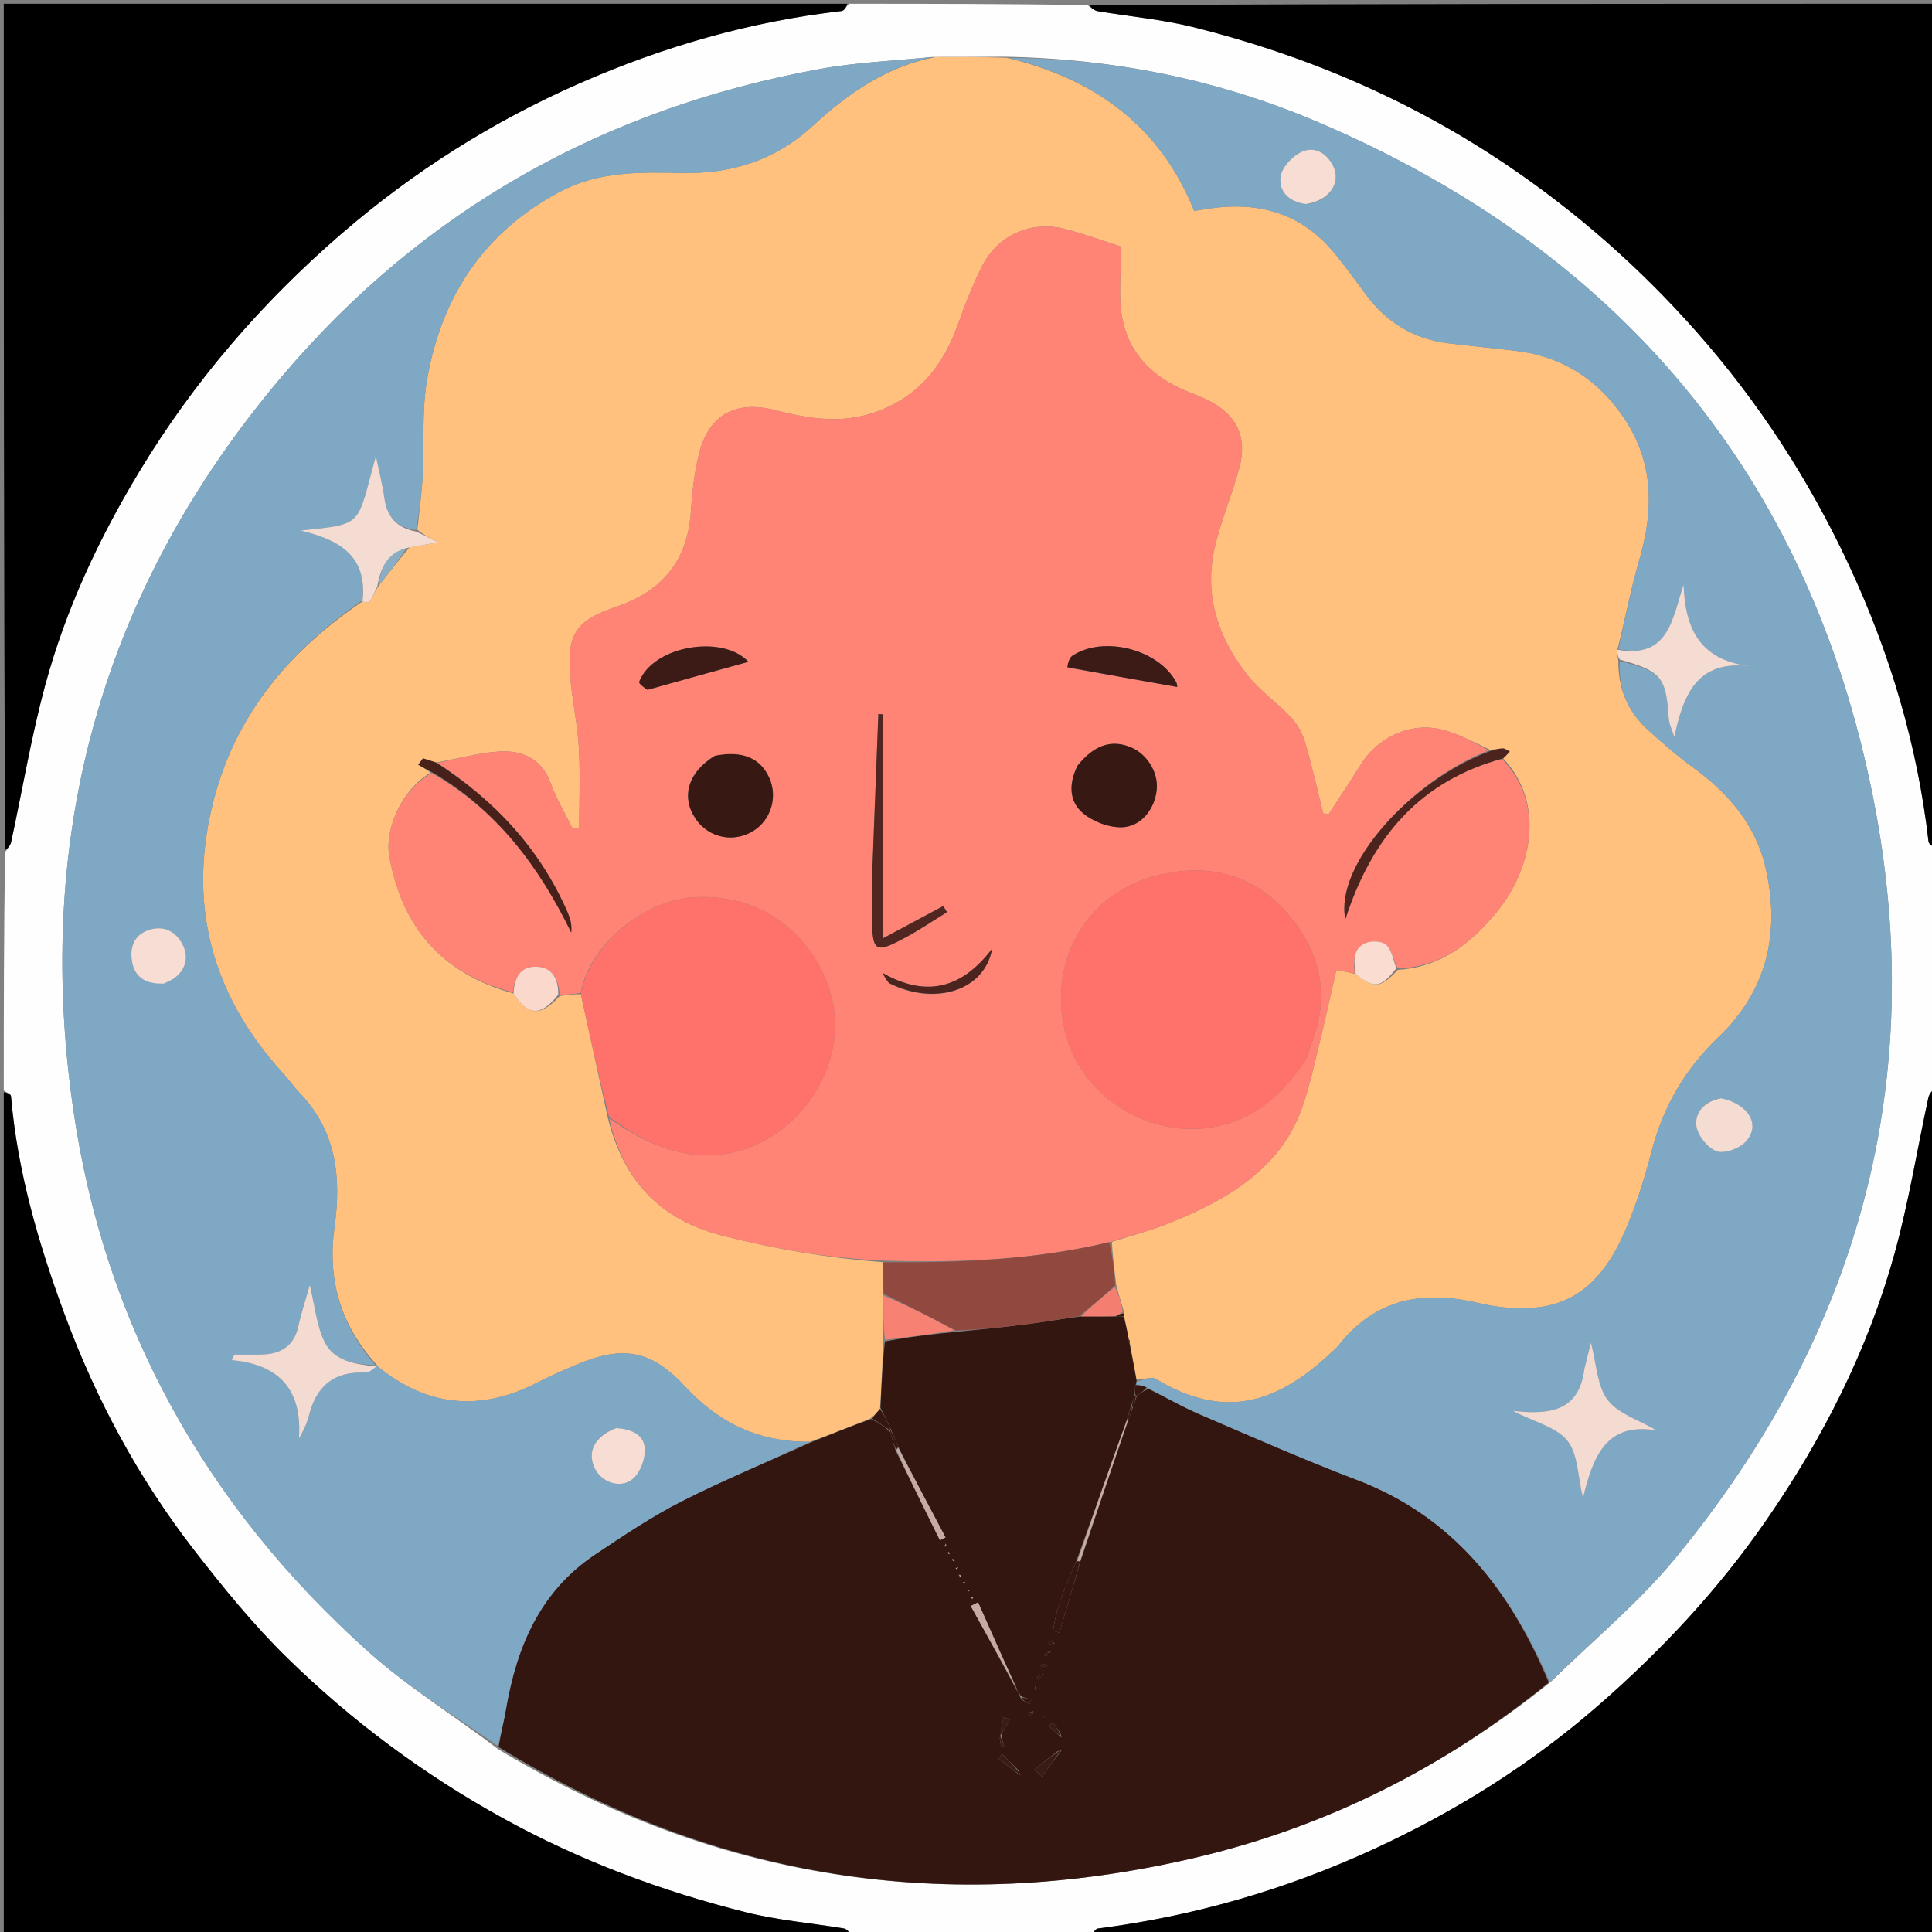 <svg version="1.1" id="Layer_1" xmlns="http://www.w3.org/2000/svg" xmlns:xlink="http://www.w3.org/1999/xlink" x="0px" y="0px"
	 width="100%" viewBox="0 0 512 512" enable-background="new 0 0 512 512" xml:space="preserve">
<rect x="0" y="0" width="512" height="512" fill="#808080" stroke="none"/>
<path fill="#FEFEFE" opacity="1" stroke="none" 
	d="
M1,289 
	C1,267.979 1,246.958 1.369,225.771 
	C2.157,224.765 2.774,223.968 2.966,223.079 
	C5.956,209.235 8.288,195.216 11.982,181.565 
	C17.412,161.495 26.176,142.773 36.948,124.943 
	C51.374,101.066 69.297,80.275 90.369,62.054 
	C109.444,45.56 130.476,32.23 153.532,22.103 
	C175.755,12.342 198.856,5.681 223.032,2.922 
	C223.752,2.84 224.347,1.665 225,1 
	C246.021,1 267.042,1 288.23,1.365 
	C289.234,2.151 290.031,2.81 290.914,2.959 
	C299.375,4.388 307.999,5.139 316.297,7.205 
	C345.956,14.589 373.717,26.465 399.136,43.595 
	C417.829,56.192 434.556,70.918 449.525,87.851 
	C466.045,106.539 479.419,127.144 489.935,149.65 
	C500.834,172.977 508.142,197.379 511.078,223.031 
	C511.16,223.751 512.335,224.347 513,225 
	C513,246.021 513,267.042 512.635,288.23 
	C511.849,289.233 511.226,290.027 511.034,290.914 
	C508.044,304.76 505.796,318.809 502.012,332.432 
	C494.951,357.86 483.13,381.103 468.106,402.846 
	C455.411,421.219 440.379,437.314 423.61,451.926 
	C405.598,467.622 385.626,480.124 363.906,490.104 
	C340.606,500.811 316.359,507.811 290.969,511.077 
	C290.243,511.17 289.653,512.335 289,513 
	C267.979,513 246.958,513 225.77,512.635 
	C224.933,511.853 224.306,511.178 223.587,511.058 
	C214.961,509.628 206.165,508.908 197.717,506.789 
	C175.264,501.159 153.712,493.115 133.345,481.879 
	C112.305,470.271 93.192,456.079 76.103,439.345 
	C67.135,430.564 59.127,420.701 51.416,410.759 
	C36.642,391.708 25.336,370.627 17.002,348.004 
	C10.137,329.371 4.622,310.382 2.905,290.466 
	C2.859,289.927 1.661,289.487 1,289 
M411.001,445.685 
	C422.032,434.845 434.13,424.885 443.915,413.017 
	C492.517,354.066 511.241,286.248 496.409,211.412 
	C479.546,126.324 429.332,66.568 349.454,32.431 
	C323.248,21.231 295.59,15.526 266.041,15.03 
	C259.97,15.067 253.898,15.104 246.958,15.098 
	C237.05,16.124 227.023,16.498 217.254,18.284 
	C160.195,28.713 112.185,55.496 74.651,99.834 
	C27.13,155.971 8.947,221.125 19.359,293.641 
	C27.611,351.112 54.572,399.269 97.841,437.923 
	C108.308,447.274 120.47,454.728 132.179,463.664 
	C189.621,498.253 251.119,507.571 316.229,492.439 
	C351.167,484.319 382.593,468.59 411.001,445.685 
z"/>
<path fill="#000000" opacity="1" stroke="none" 
	d="
M513,224.531 
	C512.335,224.347 511.16,223.751 511.078,223.031 
	C508.142,197.379 500.834,172.977 489.935,149.65 
	C479.419,127.144 466.045,106.539 449.525,87.851 
	C434.556,70.918 417.829,56.192 399.136,43.595 
	C373.717,26.465 345.956,14.589 316.297,7.205 
	C307.999,5.139 299.375,4.388 290.914,2.959 
	C290.031,2.81 289.234,2.151 288.698,1.365 
	C363.594,1 438.187,1 513,1 
	C513,75.354 513,149.708 513,224.531 
z"/>
<path fill="#000000" opacity="1" stroke="none" 
	d="
M289.469,513 
	C289.653,512.335 290.243,511.17 290.969,511.077 
	C316.359,507.811 340.606,500.811 363.906,490.104 
	C385.626,480.124 405.598,467.622 423.61,451.926 
	C440.379,437.314 455.411,421.219 468.106,402.846 
	C483.13,381.103 494.951,357.86 502.012,332.432 
	C505.796,318.809 508.044,304.76 511.034,290.914 
	C511.226,290.027 511.849,289.233 512.635,288.698 
	C513,363.594 513,438.187 513,513 
	C438.646,513 364.292,513 289.469,513 
z"/>
<path fill="#000000" opacity="1" stroke="none" 
	d="
M224.531,1 
	C224.347,1.665 223.752,2.84 223.032,2.922 
	C198.856,5.681 175.755,12.342 153.532,22.103 
	C130.476,32.23 109.444,45.56 90.369,62.054 
	C69.297,80.275 51.374,101.066 36.948,124.943 
	C26.176,142.773 17.412,161.495 11.982,181.565 
	C8.288,195.216 5.956,209.235 2.966,223.079 
	C2.774,223.968 2.157,224.765 1.369,225.302 
	C1,150.406 1,75.813 1,1 
	C75.354,1 149.708,1 224.531,1 
z"/>
<path fill="#000000" opacity="1" stroke="none" 
	d="
M1,289.469 
	C1.661,289.487 2.859,289.927 2.905,290.466 
	C4.622,310.382 10.137,329.371 17.002,348.004 
	C25.336,370.627 36.642,391.708 51.416,410.759 
	C59.127,420.701 67.135,430.564 76.103,439.345 
	C93.192,456.079 112.305,470.271 133.345,481.879 
	C153.712,493.115 175.264,501.159 197.717,506.789 
	C206.165,508.908 214.961,509.628 223.587,511.058 
	C224.306,511.178 224.933,511.853 225.302,512.635 
	C150.406,513 75.813,513 1,513 
	C1,438.646 1,364.292 1,289.469 
z"/>
<path fill="#FFC17D" opacity="1" stroke="none" 
	d="
M247.827,15.141 
	C253.898,15.104 259.97,15.067 266.788,15.304 
	C290.431,20.963 307.453,33.532 316.457,55.878 
	C317.275,55.762 317.923,55.692 318.563,55.577 
	C332.092,53.145 344.06,55.722 353.268,66.669 
	C356.366,70.353 359.181,74.279 362.049,78.152 
	C367.479,85.483 374.667,89.835 383.723,90.967 
	C389.813,91.729 395.932,92.258 402.022,93.021 
	C414.142,94.539 423.487,100.652 430.282,110.658 
	C438.302,122.467 438.307,135.135 434.422,148.388 
	C432.144,156.16 430.688,164.173 428.628,172.184 
	C428.553,173.11 428.713,173.93 428.871,175.192 
	C428.826,182.699 431.483,188.64 436.653,193.351 
	C440.455,196.816 444.339,200.241 448.498,203.253 
	C457.968,210.113 465.307,218.533 467.935,230.135 
	C471.812,247.247 468.294,262.586 455.321,274.949 
	C446.498,283.358 440.756,293.298 437.701,305.077 
	C435.83,312.293 433.559,319.49 430.604,326.322 
	C426.224,336.453 419.659,344.958 407.772,346.433 
	C402.626,347.071 397.087,346.556 392.012,345.357 
	C377.322,341.884 364.61,343.997 354.805,356.448 
	C354.192,357.227 353.41,357.877 352.68,358.559 
	C338.533,371.786 324.598,376.483 306.283,365.415 
	C305.126,364.716 302.933,365.732 301.199,365.606 
	C300.548,362.108 299.921,358.955 299.366,355.637 
	C299.404,355.212 299.268,355.024 299.06,354.529 
	C298.677,352.433 298.265,350.717 297.903,348.779 
	C297.954,348.558 297.893,348.109 297.877,347.719 
	C297.143,345.178 296.425,343.027 295.799,340.466 
	C295.352,336.451 294.814,332.845 294.678,329.103 
	C300.125,327.335 305.299,326.016 310.192,324.011 
	C321.298,319.459 331.877,314.091 339.439,304.156 
	C345.068,296.76 346.864,288.01 348.99,279.348 
	C350.792,272.006 352.407,264.618 354.153,257.041 
	C356.122,257.418 357.552,257.691 359.292,258.131 
	C364.163,262.076 365.886,261.866 370.443,257.03 
	C381.996,256.294 389.927,249.856 396.577,241.796 
	C405.558,230.91 409.967,213.341 398.352,200.974 
	C399.151,200.256 399.623,199.7 400.096,199.143 
	C399.474,198.858 398.848,198.331 398.232,198.342 
	C397.149,198.361 396.072,198.709 394.779,198.658 
	C390.47,196.682 386.507,194.436 382.249,193.37 
	C373.832,191.263 365.181,195.287 360.624,202.61 
	C357.86,207.051 354.957,211.405 352.117,215.798 
	C351.635,215.72 351.154,215.642 350.673,215.564 
	C349.115,209.339 347.725,203.065 345.916,196.913 
	C345.215,194.53 343.952,192.065 342.273,190.265 
	C338.569,186.295 333.914,183.137 330.587,178.908 
	C322.883,169.114 319.058,157.876 321.858,145.378 
	C323.479,138.142 326.463,131.223 328.421,124.049 
	C330.669,115.807 327.744,109.862 320.041,106.017 
	C318.263,105.129 316.381,104.448 314.537,103.697 
	C305.459,99.998 299.018,93.624 297.337,83.91 
	C296.314,78.001 297.148,71.772 297.148,65.376 
	C292.467,63.883 287.49,62.053 282.383,60.72 
	C273.248,58.336 264.33,62.303 260.195,70.666 
	C257.847,75.417 255.829,80.366 254.086,85.374 
	C250.174,96.617 243.619,105.11 231.941,109.234 
	C222.962,112.405 214.314,110.965 205.535,108.717 
	C194.687,105.94 187.601,110.049 185.083,120.864 
	C183.964,125.672 183.404,130.658 183.088,135.595 
	C182.257,148.599 175.423,156.693 163.327,160.79 
	C152.8,164.356 150.261,167.871 151.068,178.792 
	C151.543,185.213 153.02,191.565 153.396,197.986 
	C153.814,205.113 153.492,212.283 153.492,219.434 
	C152.91,219.476 152.328,219.519 151.747,219.561 
	C149.798,215.613 147.475,211.8 145.988,207.685 
	C143.6,201.076 138.485,198.804 132.344,199.157 
	C126.821,199.475 121.374,201.108 115.538,202.06 
	C114.152,201.63 113.121,201.3 112.09,200.971 
	C111.673,201.535 111.255,202.098 110.837,202.662 
	C112.042,203.349 113.247,204.035 114.078,204.794 
	C106.723,209.104 101.815,219.432 103.185,227.038 
	C106.578,245.878 117.244,258.09 136.11,263.281 
	C139.907,269.311 143.333,269.42 148.332,263.96 
	C150.452,263.67 152.189,263.386 153.947,263.517 
	C156.339,274.613 158.711,285.293 161.097,296.347 
	C165.257,312.899 174.881,323.237 191.525,327.482 
	C205.558,331.061 219.65,333.425 234.039,334.505 
	C234.055,337.575 234.107,340.208 234.113,343.315 
	C234.082,347.572 234.097,351.355 234.093,355.591 
	C233.83,361.724 233.586,367.405 233.206,373.38 
	C232.324,374.427 231.577,375.18 230.484,376.01 
	C225.117,378.117 220.096,380.145 214.633,382.089 
	C201.115,382.204 190.581,377.162 181.663,367.541 
	C172.548,357.708 165.096,356.518 152.978,361.568 
	C149.458,363.035 145.947,364.561 142.565,366.315 
	C127.396,374.179 113.208,372.901 99.979,362.004 
	C99.988,362.015 100.01,362.034 99.876,361.725 
	C90.177,351.111 86.715,339.026 88.656,325.126 
	C90.467,312.16 89.184,299.844 79.524,289.746 
	C77.918,288.068 76.571,286.146 75.005,284.427 
	C55.826,263.373 49.463,239.029 56.787,211.465 
	C62.798,188.841 77.105,172.202 96.051,159.399 
	C96.734,159.623 97.7,159.779 97.925,159.442 
	C98.742,158.213 99.312,156.82 100.294,155.313 
	C103.117,151.791 105.62,148.444 108.52,145.068 
	C111.3,144.601 113.683,144.164 115.993,143.74 
	C114.144,142.75 112.316,141.771 110.599,140.379 
	C111.155,135.342 111.77,130.726 112.012,126.09 
	C112.454,117.626 111.75,108.992 113.168,100.711 
	C116.94,78.695 128.191,61.559 148.347,50.831 
	C158.537,45.407 169.497,45.573 180.507,45.834 
	C193.685,46.147 205.374,42.577 215.268,33.464 
	C224.642,24.828 234.929,17.611 247.827,15.141 
z"/>
<path fill="#341611" opacity="1" stroke="none" 
	d="
M215.074,382.174 
	C220.096,380.145 225.117,378.117 230.826,376.067 
	C232.976,377.061 234.437,378.078 235.932,379.488 
	C236.392,381.298 236.818,382.714 237.367,384.442 
	C241.358,392.564 245.226,400.373 249.095,408.183 
	C249.586,407.932 250.076,407.681 250.567,407.43 
	C246.377,399.509 242.187,391.589 237.993,383.336 
	C237.344,381.66 236.698,380.317 236.007,378.638 
	C235.087,376.564 234.214,374.825 233.341,373.086 
	C233.586,367.405 233.83,361.724 234.506,355.504 
	C240.927,354.276 246.917,353.587 253.334,352.968 
	C260.011,352.322 266.271,351.671 272.511,350.865 
	C277.038,350.28 281.538,349.488 286.479,348.857 
	C289.731,348.887 292.555,348.85 295.789,348.863 
	C296.751,348.942 297.302,348.972 297.853,349.001 
	C298.265,350.717 298.677,352.433 299.074,354.686 
	C299.101,355.431 299.178,355.623 299.293,355.801 
	C299.921,358.955 300.548,362.108 301.194,365.843 
	C301.212,366.424 301.121,366.891 300.876,367.057 
	C300.734,368.13 300.839,369.037 300.649,370 
	C300.21,371.019 300.065,371.982 299.611,373.006 
	C299.14,374.184 298.979,375.301 298.538,376.574 
	C294.004,389.069 289.748,401.407 285.154,413.954 
	C282.479,420.057 279.881,425.883 279.102,432.194 
	C279.653,432.358 280.204,432.522 280.755,432.686 
	C282.587,426.506 284.419,420.326 286.287,413.869 
	C290.502,401.223 294.679,388.855 299.094,376.185 
	C299.569,374.932 299.807,373.98 300.294,372.815 
	C300.717,371.755 300.89,370.908 301.311,369.862 
	C302.385,369.1 303.211,368.536 304.371,368.077 
	C309.151,370.425 313.494,372.909 318.062,374.866 
	C331.809,380.758 345.499,386.825 359.476,392.127 
	C385.217,401.892 400.245,421.52 410.441,445.872 
	C382.593,468.59 351.167,484.319 316.229,492.439 
	C251.119,507.571 189.621,498.253 132.137,462.978 
	C132.759,459.205 133.539,456.139 134.068,453.03 
	C136.9,436.398 143.122,421.673 157.748,411.923 
	C165.206,406.951 172.693,401.894 180.661,397.85 
	C191.892,392.151 203.581,387.356 215.074,382.174 
M281.102,460.318 
	C281.198,460.362 281.293,460.406 281.389,460.45 
	C281.278,460.286 281.166,460.122 281.028,459.274 
	C280.348,458.331 279.668,457.388 278.988,456.445 
	C278.627,456.776 278.267,457.106 277.906,457.436 
	C278.926,458.306 279.945,459.176 281.102,460.318 
M264.96,460.741 
	C265.083,461.5 265.205,462.259 265.328,463.018 
	C265.601,462.937 265.875,462.855 266.148,462.774 
	C265.786,461.836 265.424,460.898 265.422,459.433 
	C266.159,458.184 266.896,456.935 267.633,455.686 
	C267.066,455.479 266.499,455.271 265.933,455.063 
	C265.595,456.734 265.258,458.405 264.96,460.741 
M270.093,470.367 
	C270.2,470.403 270.308,470.439 270.415,470.475 
	C270.313,470.29 270.211,470.105 269.991,469.237 
	C268.51,467.766 267.028,466.296 265.546,464.825 
	C265.214,465.235 264.882,465.644 264.55,466.053 
	C266.342,467.403 268.135,468.752 270.093,470.367 
M280.305,464.085 
	C278.221,465.713 276.138,467.34 274.055,468.967 
	C274.76,469.588 275.466,470.209 276.172,470.83 
	C277.791,468.561 279.41,466.292 281.302,463.898 
	C281.194,463.923 281.086,463.948 280.305,464.085 
M270.731,450.431 
	C271.436,450.839 272.14,451.248 272.844,451.657 
	C272.997,451.213 273.15,450.768 273.303,450.323 
	C272.433,450.156 271.564,449.989 270.137,449.363 
	C266.492,441.123 262.847,432.882 259.202,424.641 
	C258.555,424.964 257.908,425.288 257.261,425.611 
	C261.743,433.686 266.225,441.761 270.731,450.431 
M273.836,453.516 
	C273.356,453.661 272.877,453.807 272.397,453.952 
	C272.672,454.259 272.948,454.566 273.223,454.873 
	C273.561,454.558 273.898,454.243 273.836,453.516 
M279.522,435.505 
	C279.148,435.296 278.791,434.997 278.391,434.922 
	C278.225,434.89 277.969,435.338 277.754,435.567 
	C278.21,435.647 278.666,435.727 279.522,435.505 
M274.402,446.873 
	C274.328,447.208 274.254,447.542 274.18,447.877 
	C274.636,447.74 275.092,447.604 275.548,447.467 
	C275.317,447.2 275.087,446.933 274.402,446.873 
M276.392,443.63 
	C275.857,443.889 275.322,444.147 274.786,444.406 
	C274.895,444.62 275.003,444.834 275.111,445.047 
	C275.636,444.708 276.161,444.369 276.392,443.63 
M277.522,441.505 
	C277.148,441.296 276.79,440.997 276.391,440.922 
	C276.225,440.891 275.969,441.338 275.753,441.567 
	C276.209,441.647 276.666,441.727 277.522,441.505 
M278.393,437.63 
	C277.857,437.889 277.322,438.147 276.786,438.406 
	C276.907,438.612 277.028,438.818 277.148,439.024 
	C277.661,438.693 278.174,438.361 278.393,437.63 
M276.23,455.186 
	C276.408,455.127 276.586,455.068 276.764,455.008 
	C276.585,454.951 276.406,454.894 276.23,455.186 
M253,413.5 
	C252.8,413.367 252.6,413.233 252.4,413.1 
	C252.434,413.4 252.467,413.7 253,413.5 
M250.5,409 
	C250.467,409.3 250.434,409.6 250.401,409.901 
	C250.601,409.767 250.8,409.634 250.5,409 
M257.999,423.5 
	C257.799,423.367 257.599,423.234 257.4,423.1 
	C257.433,423.4 257.467,423.7 257.999,423.5 
M256.999,421.5 
	C256.799,421.367 256.599,421.234 256.4,421.1 
	C256.433,421.4 256.467,421.7 256.999,421.5 
M255.5,419 
	C255.367,419.2 255.233,419.4 255.1,419.6 
	C255.4,419.567 255.7,419.533 255.5,419 
M254,417.5 
	C254.2,417.633 254.4,417.767 254.6,417.9 
	C254.567,417.6 254.533,417.3 254,417.5 
M253.5,416 
	C253.633,415.8 253.767,415.6 253.9,415.4 
	C253.6,415.433 253.3,415.467 253.5,416 
M251.002,411.5 
	C251.201,411.633 251.401,411.766 251.6,411.9 
	C251.567,411.6 251.533,411.3 251.002,411.5 
z"/>
<path fill="#7FA8C5" opacity="1" stroke="none" 
	d="
M214.633,382.089 
	C203.581,387.356 191.892,392.151 180.661,397.85 
	C172.693,401.894 165.206,406.951 157.748,411.923 
	C143.122,421.673 136.9,436.398 134.068,453.03 
	C133.539,456.139 132.759,459.205 131.974,462.673 
	C120.47,454.728 108.308,447.274 97.841,437.923 
	C54.572,399.269 27.611,351.112 19.359,293.641 
	C8.947,221.125 27.13,155.971 74.651,99.834 
	C112.185,55.496 160.195,28.713 217.254,18.284 
	C227.023,16.498 237.05,16.124 247.393,15.119 
	C234.929,17.611 224.642,24.828 215.268,33.464 
	C205.374,42.577 193.685,46.147 180.507,45.834 
	C169.497,45.573 158.537,45.407 148.347,50.831 
	C128.191,61.559 116.94,78.695 113.168,100.711 
	C111.75,108.992 112.454,117.626 112.012,126.09 
	C111.77,130.726 111.155,135.342 110.285,140.434 
	C105.062,139.852 102.532,136.871 101.865,132.004 
	C101.404,128.643 100.539,125.339 99.622,120.875 
	C94.4,139.593 96.698,138.798 79.699,140.602 
	C89.594,142.986 97.5,147.057 95.993,159.105 
	C77.105,172.202 62.798,188.841 56.787,211.465 
	C49.463,239.029 55.826,263.373 75.005,284.427 
	C76.571,286.146 77.918,288.068 79.524,289.746 
	C89.184,299.844 90.467,312.16 88.656,325.126 
	C86.715,339.026 90.177,351.111 99.468,361.8 
	C93.995,361.529 88.421,360.641 85.994,355.584 
	C83.886,351.191 83.432,346.004 82.098,340.558 
	C80.99,344.491 79.847,347.919 79.079,351.428 
	C77.929,356.683 74.499,358.807 69.479,358.966 
	C67.027,359.043 64.571,358.979 62.118,358.979 
	C61.886,359.47 61.654,359.961 61.422,360.452 
	C74.364,361.627 80.138,368.659 79.209,381.298 
	C80.433,379.083 81.371,377.151 81.878,375.113 
	C83.846,367.196 88.673,363.317 96.962,363.761 
	C97.93,363.813 98.966,362.612 99.97,361.992 
	C113.208,372.901 127.396,374.179 142.565,366.315 
	C145.947,364.561 149.458,363.035 152.978,361.568 
	C165.096,356.518 172.548,357.708 181.663,367.541 
	C190.581,377.162 201.115,382.204 214.633,382.089 
M162.927,378.563 
	C157.485,380.674 155.458,384.846 157.712,389.296 
	C159.569,392.96 164.615,394.634 167.81,391.832 
	C169.672,390.199 170.902,386.866 170.894,384.303 
	C170.881,380.125 167.369,378.779 162.927,378.563 
M43.844,260.517 
	C44.707,260.04 45.66,259.677 46.416,259.069 
	C49.421,256.651 50.01,253.386 48.331,250.201 
	C46.577,246.873 43.471,245.189 39.58,246.417 
	C35.873,247.586 34.474,250.496 34.892,254.165 
	C35.439,258.96 38.539,260.853 43.844,260.517 
z"/>
<path fill="#7FA8C5" opacity="1" stroke="none" 
	d="
M301.121,366.891 
	C301.121,366.891 301.212,366.424 301.217,366.187 
	C302.933,365.732 305.126,364.716 306.283,365.415 
	C324.598,376.483 338.533,371.786 352.68,358.559 
	C353.41,357.877 354.192,357.227 354.805,356.448 
	C364.61,343.997 377.322,341.884 392.012,345.357 
	C397.087,346.556 402.626,347.071 407.772,346.433 
	C419.659,344.958 426.224,336.453 430.604,326.322 
	C433.559,319.49 435.83,312.293 437.701,305.077 
	C440.756,293.298 446.498,283.358 455.321,274.949 
	C468.294,262.586 471.812,247.247 467.935,230.135 
	C465.307,218.533 457.968,210.113 448.498,203.253 
	C444.339,200.241 440.455,196.816 436.653,193.351 
	C431.483,188.64 428.826,182.699 429.269,175.247 
	C439.635,177.675 441.211,179.321 442.03,187.783 
	C442.141,188.938 442.14,190.113 442.361,191.245 
	C442.548,192.209 442.98,193.126 443.717,195.263 
	C446.179,183.848 449.801,175.038 463.467,176.491 
	C450.492,174.855 446.562,166.564 446.169,154.927 
	C443.138,164.031 442.296,174.592 428.861,172.077 
	C430.688,164.173 432.144,156.16 434.422,148.388 
	C438.307,135.135 438.302,122.467 430.282,110.658 
	C423.487,100.652 414.142,94.539 402.022,93.021 
	C395.932,92.258 389.813,91.729 383.723,90.967 
	C374.667,89.835 367.479,85.483 362.049,78.152 
	C359.181,74.279 356.366,70.353 353.268,66.669 
	C344.06,55.722 332.092,53.145 318.563,55.577 
	C317.923,55.692 317.275,55.762 316.457,55.878 
	C307.453,33.532 290.431,20.963 267.254,15.333 
	C295.59,15.526 323.248,21.231 349.454,32.431 
	C429.332,66.568 479.546,126.324 496.409,211.412 
	C511.241,286.248 492.517,354.066 443.915,413.017 
	C434.13,424.885 422.032,434.845 410.721,445.779 
	C400.245,421.52 385.217,401.892 359.476,392.127 
	C345.499,386.825 331.809,380.758 318.062,374.866 
	C313.494,372.909 309.151,370.425 304.192,367.793 
	C302.827,367.234 301.974,367.062 301.121,366.891 
M419.781,363.185 
	C418.486,374.044 410.722,375.001 400.861,373.887 
	C406.716,376.893 412.477,378.2 415.37,381.807 
	C418.196,385.33 418.094,391.202 419.502,396.96 
	C422.213,386.017 425.577,376.809 439.045,379.09 
	C434.342,376.321 428.839,374.678 426.044,370.986 
	C423.236,367.276 423.125,361.525 421.611,355.835 
	C420.912,358.601 420.43,360.509 419.781,363.185 
M455.733,291.09 
	C451.671,291.829 449.14,294.819 449.554,298.346 
	C449.85,300.87 452.499,304.174 454.876,305.074 
	C456.9,305.841 460.805,304.422 462.526,302.654 
	C466.728,298.338 463.577,292.627 455.733,291.09 
M346.51,54.081 
	C352.309,53.129 355.469,48.475 353.308,44.025 
	C351.614,40.537 348.403,38.752 345.119,40.166 
	C342.658,41.227 339.84,44.141 339.409,46.617 
	C338.734,50.496 341.364,53.452 346.51,54.081 
z"/>
<path fill="#FF8476" opacity="1" stroke="none" 
	d="
M358.982,257.964 
	C357.552,257.691 356.122,257.418 354.153,257.041 
	C352.407,264.618 350.792,272.006 348.99,279.348 
	C346.864,288.01 345.068,296.76 339.439,304.156 
	C331.877,314.091 321.298,319.459 310.192,324.011 
	C305.299,326.016 300.125,327.335 294.344,329.072 
	C274.022,333.956 254.101,334.658 234.074,334.068 
	C219.65,333.425 205.558,331.061 191.525,327.482 
	C174.881,323.237 165.257,312.899 161.437,296.393 
	C169.71,301.972 177.936,306.421 188.5,306.141 
	C208.614,305.609 225.063,284.75 220.548,265.015 
	C217.301,250.823 204.435,236.461 183.628,237.812 
	C170.744,238.648 156.126,250.3 153.926,263.102 
	C152.189,263.386 150.452,263.67 148.329,263.571 
	C147.986,259.189 146.23,256.291 142.106,256.195 
	C137.939,256.097 136.203,259.059 135.951,262.964 
	C117.244,258.09 106.578,245.878 103.185,227.038 
	C101.815,219.432 106.723,209.104 114.403,204.875 
	C131.867,214.868 142.913,229.807 151.389,247.151 
	C151.595,245.049 151.123,243.394 150.443,241.829 
	C143.113,224.966 131.157,212.12 115.893,202.161 
	C121.374,201.108 126.821,199.475 132.344,199.157 
	C138.485,198.804 143.6,201.076 145.988,207.685 
	C147.475,211.8 149.798,215.613 151.747,219.561 
	C152.328,219.519 152.91,219.476 153.492,219.434 
	C153.492,212.283 153.814,205.113 153.396,197.986 
	C153.02,191.565 151.543,185.213 151.068,178.792 
	C150.261,167.871 152.8,164.356 163.327,160.79 
	C175.423,156.693 182.257,148.599 183.088,135.595 
	C183.404,130.658 183.964,125.672 185.083,120.864 
	C187.601,110.049 194.687,105.94 205.535,108.717 
	C214.314,110.965 222.962,112.405 231.941,109.234 
	C243.619,105.11 250.174,96.617 254.086,85.374 
	C255.829,80.366 257.847,75.417 260.195,70.666 
	C264.33,62.303 273.248,58.336 282.383,60.72 
	C287.49,62.053 292.467,63.883 297.148,65.376 
	C297.148,71.772 296.314,78.001 297.337,83.91 
	C299.018,93.624 305.459,99.998 314.537,103.697 
	C316.381,104.448 318.263,105.129 320.041,106.017 
	C327.744,109.862 330.669,115.807 328.421,124.049 
	C326.463,131.223 323.479,138.142 321.858,145.378 
	C319.058,157.876 322.883,169.114 330.587,178.908 
	C333.914,183.137 338.569,186.295 342.273,190.265 
	C343.952,192.065 345.215,194.53 345.916,196.913 
	C347.725,203.065 349.115,209.339 350.673,215.564 
	C351.154,215.642 351.635,215.72 352.117,215.798 
	C354.957,211.405 357.86,207.051 360.624,202.61 
	C365.181,195.287 373.832,191.263 382.249,193.37 
	C386.507,194.436 390.47,196.682 394.473,198.856 
	C373.808,206.914 353.632,229.348 356.537,243.622 
	C363.665,221.604 376.501,206.898 398.025,201.135 
	C409.967,213.341 405.558,230.91 396.577,241.796 
	C389.927,249.856 381.996,256.294 370.446,256.622 
	C369.195,254.214 368.818,251.711 367.365,250.385 
	C366.272,249.388 363.537,249.25 361.996,249.874 
	C358.409,251.327 358.743,254.783 358.982,257.964 
M346.22,280.498 
	C346.871,278.617 347.525,276.736 348.174,274.854 
	C352.668,261.821 348.939,250.38 340.102,240.865 
	C331.432,231.531 319.898,228.946 307.629,231.747 
	C288.479,236.121 277.83,253.707 282.143,272.954 
	C286.387,291.891 307.437,303.656 325.902,297.582 
	C334.757,294.67 340.904,288.676 346.22,280.498 
M285.382,203.17 
	C283.205,207.671 283.25,212.385 287.031,215.534 
	C289.672,217.733 293.742,219.29 297.15,219.246 
	C302.362,219.178 306.046,214.451 306.547,209.226 
	C306.982,204.695 304.03,199.866 299.718,198.055 
	C294.594,195.902 289.977,197.387 285.382,203.17 
M189.141,200.434 
	C182.408,204.594 180.463,211.041 184.206,216.789 
	C187.795,222.301 195.064,223.612 200.366,219.703 
	C204.48,216.671 205.984,211.052 203.948,206.322 
	C201.631,200.94 196.788,198.816 189.141,200.434 
M231.108,232.502 
	C231.094,235.827 231.047,239.152 231.07,242.477 
	C231.139,252.522 231.76,252.932 240.529,248.14 
	C244.109,246.184 247.498,243.877 250.973,241.729 
	C250.641,241.188 250.308,240.647 249.975,240.106 
	C244.839,242.857 239.704,245.609 234.091,248.616 
	C234.091,237.703 234.091,227.913 234.091,218.122 
	C234.091,208.519 234.091,198.916 234.091,189.313 
	C233.65,189.286 233.209,189.259 232.768,189.233 
	C232.221,203.323 231.674,217.414 231.108,232.502 
M283.22,176.973 
	C292.807,178.668 302.394,180.363 311.971,182.056 
	C311.964,182.017 311.999,181.317 311.715,180.787 
	C307.053,172.082 292.501,168.326 284.206,173.766 
	C283.349,174.328 283.023,175.701 283.22,176.973 
M171.965,182.681 
	C180.852,180.222 189.739,177.763 198.328,175.387 
	C191.673,168.088 173.118,171.025 169.389,180.668 
	C169.21,181.129 170.57,182.186 171.965,182.681 
M235.826,260.694 
	C247.76,266.672 260.977,262.547 262.928,251.417 
	C254.983,261.862 245.598,264.509 233.829,257.805 
	C234.292,258.623 234.755,259.44 235.826,260.694 
z"/>
<path fill="#FF726B" opacity="1" stroke="none" 
	d="
M153.947,263.517 
	C156.126,250.3 170.744,238.648 183.628,237.812 
	C204.435,236.461 217.301,250.823 220.548,265.015 
	C225.063,284.75 208.614,305.609 188.5,306.141 
	C177.936,306.421 169.71,301.972 161.422,296.02 
	C158.711,285.293 156.339,274.613 153.947,263.517 
z"/>
<path fill="#91493F" opacity="1" stroke="none" 
	d="
M234.039,334.505 
	C254.101,334.658 274.022,333.956 293.943,329.209 
	C294.814,332.845 295.352,336.451 295.529,340.644 
	C292.129,343.75 289.09,346.27 286.05,348.789 
	C281.538,349.488 277.038,350.28 272.511,350.865 
	C266.271,351.671 260.011,352.322 253.301,352.616 
	C246.615,349.076 240.387,345.959 234.159,342.842 
	C234.107,340.208 234.055,337.575 234.039,334.505 
z"/>
<path fill="#F5DCD2" opacity="1" stroke="none" 
	d="
M428.628,172.184 
	C442.296,174.592 443.138,164.031 446.169,154.927 
	C446.562,166.564 450.492,174.855 463.467,176.491 
	C449.801,175.038 446.179,183.848 443.717,195.263 
	C442.98,193.126 442.548,192.209 442.361,191.245 
	C442.14,190.113 442.141,188.938 442.03,187.783 
	C441.211,179.321 439.635,177.675 429.27,174.804 
	C428.713,173.93 428.553,173.11 428.628,172.184 
z"/>
<path fill="#F5DCD2" opacity="1" stroke="none" 
	d="
M96.051,159.399 
	C97.5,147.057 89.594,142.986 79.699,140.602 
	C96.698,138.798 94.4,139.593 99.622,120.875 
	C100.539,125.339 101.404,128.643 101.865,132.004 
	C102.532,136.871 105.062,139.852 110.175,140.846 
	C112.316,141.771 114.144,142.75 115.993,143.74 
	C113.683,144.164 111.3,144.601 108.167,145.154 
	C102.27,146.734 100.813,150.886 99.975,155.489 
	C99.312,156.82 98.742,158.213 97.925,159.442 
	C97.7,159.779 96.734,159.623 96.051,159.399 
z"/>
<path fill="#4C231D" opacity="1" stroke="none" 
	d="
M398.352,200.974 
	C376.501,206.898 363.665,221.604 356.537,243.622 
	C353.632,229.348 373.808,206.914 394.686,199.118 
	C396.072,198.709 397.149,198.361 398.232,198.342 
	C398.848,198.331 399.474,198.858 400.096,199.143 
	C399.623,199.7 399.151,200.256 398.352,200.974 
z"/>
<path fill="#47201A" opacity="1" stroke="none" 
	d="
M115.538,202.06 
	C131.157,212.12 143.113,224.966 150.443,241.829 
	C151.123,243.394 151.595,245.049 151.389,247.151 
	C142.913,229.807 131.867,214.868 114.776,204.802 
	C113.247,204.035 112.042,203.349 110.837,202.662 
	C111.255,202.098 111.673,201.535 112.09,200.971 
	C113.121,201.3 114.152,201.63 115.538,202.06 
z"/>
<path fill="#F78172" opacity="1" stroke="none" 
	d="
M234.113,343.315 
	C240.387,345.959 246.615,349.076 252.875,352.546 
	C246.917,353.587 240.927,354.276 234.525,355.052 
	C234.097,351.355 234.082,347.572 234.113,343.315 
z"/>
<path fill="#FAD9CC" opacity="1" stroke="none" 
	d="
M136.11,263.281 
	C136.203,259.059 137.939,256.097 142.106,256.195 
	C146.23,256.291 147.986,259.189 147.946,263.578 
	C143.333,269.42 139.907,269.311 136.11,263.281 
z"/>
<path fill="#FADCD0" opacity="1" stroke="none" 
	d="
M359.292,258.131 
	C358.743,254.783 358.409,251.327 361.996,249.874 
	C363.537,249.25 366.272,249.388 367.365,250.385 
	C368.818,251.711 369.195,254.214 370.033,256.618 
	C365.886,261.866 364.163,262.076 359.292,258.131 
z"/>
<path fill="#F47F70" opacity="1" stroke="none" 
	d="
M286.479,348.857 
	C289.09,346.27 292.129,343.75 295.438,341.053 
	C296.425,343.027 297.143,345.178 297.529,347.696 
	C296.591,348.312 295.984,348.562 295.378,348.812 
	C292.555,348.85 289.731,348.887 286.479,348.857 
z"/>
<path fill="#8AADC4" opacity="1" stroke="none" 
	d="
M100.294,155.313 
	C100.813,150.886 102.27,146.734 107.77,145.183 
	C105.62,148.444 103.117,151.791 100.294,155.313 
z"/>
<path fill="#351611" opacity="1" stroke="none" 
	d="
M235.899,379.094 
	C234.437,378.078 232.976,377.061 231.172,375.989 
	C231.577,375.18 232.324,374.427 233.206,373.38 
	C234.214,374.825 235.087,376.564 235.967,378.666 
	C235.974,379.029 235.899,379.094 235.899,379.094 
z"/>
<path fill="#351611" opacity="1" stroke="none" 
	d="
M295.789,348.863 
	C295.984,348.562 296.591,348.312 297.545,348.086 
	C297.893,348.109 297.954,348.558 297.903,348.779 
	C297.302,348.972 296.751,348.942 295.789,348.863 
z"/>
<path fill="#351611" opacity="1" stroke="none" 
	d="
M299.366,355.637 
	C299.178,355.623 299.101,355.431 299.045,355.066 
	C299.268,355.024 299.404,355.212 299.366,355.637 
z"/>
<path fill="#C8ACA2" opacity="1" stroke="none" 
	d="
M285.493,413.745 
	C289.748,401.407 294.004,389.069 298.57,376.576 
	C298.881,376.422 298.857,376.487 298.857,376.487 
	C294.679,388.855 290.502,401.223 286.223,413.721 
	C285.939,413.656 285.729,413.621 285.493,413.745 
z"/>
<path fill="#C7AAA1" opacity="1" stroke="none" 
	d="
M270.707,449.836 
	C266.225,441.761 261.743,433.686 257.261,425.611 
	C257.908,425.288 258.555,424.964 259.202,424.641 
	C262.847,432.882 266.492,441.123 270.449,449.638 
	C270.76,449.914 270.707,449.836 270.707,449.836 
z"/>
<path fill="#C7AAA1" opacity="1" stroke="none" 
	d="
M237.997,383.668 
	C242.187,391.589 246.377,399.509 250.567,407.43 
	C250.076,407.681 249.586,407.932 249.095,408.183 
	C245.226,400.373 241.358,392.564 237.588,384.38 
	C237.686,384.007 237.997,383.668 237.997,383.668 
z"/>
<path fill="#351611" opacity="1" stroke="none" 
	d="
M285.153,413.954 
	C285.729,413.621 285.939,413.656 286.186,413.998 
	C284.419,420.326 282.587,426.506 280.755,432.686 
	C280.204,432.522 279.653,432.358 279.102,432.194 
	C279.881,425.883 282.479,420.057 285.153,413.954 
z"/>
<path fill="#3A1C17" opacity="1" stroke="none" 
	d="
M281.029,464.023 
	C279.41,466.292 277.791,468.561 276.172,470.83 
	C275.466,470.209 274.76,469.588 274.055,468.967 
	C276.138,467.34 278.221,465.713 280.653,464.043 
	C281.001,464 281.029,464.023 281.029,464.023 
z"/>
<path fill="#3A1C17" opacity="1" stroke="none" 
	d="
M269.927,470.102 
	C268.135,468.752 266.342,467.403 264.55,466.053 
	C264.882,465.644 265.214,465.235 265.546,464.825 
	C267.028,466.296 268.51,467.766 270.001,469.621 
	C270.011,470.004 269.927,470.102 269.927,470.102 
z"/>
<path fill="#3A1C17" opacity="1" stroke="none" 
	d="
M264.921,460.075 
	C265.258,458.405 265.595,456.734 265.933,455.063 
	C266.499,455.271 267.066,455.479 267.633,455.686 
	C266.896,456.935 266.159,458.184 265.205,459.724 
	C264.989,460.015 264.921,460.075 264.921,460.075 
z"/>
<path fill="#3A1C17" opacity="1" stroke="none" 
	d="
M280.964,460.046 
	C279.945,459.176 278.926,458.306 277.906,457.436 
	C278.267,457.106 278.627,456.776 278.988,456.445 
	C279.668,457.388 280.348,458.331 281.017,459.636 
	C281.006,459.999 280.964,460.046 280.964,460.046 
z"/>
<path fill="#351611" opacity="1" stroke="none" 
	d="
M237.993,383.336 
	C237.997,383.668 237.686,384.007 237.465,384.069 
	C236.818,382.714 236.392,381.298 235.932,379.488 
	C235.899,379.094 235.974,379.029 236.013,379.001 
	C236.698,380.317 237.344,381.66 237.993,383.336 
z"/>
<path fill="#351611" opacity="1" stroke="none" 
	d="
M300.876,367.057 
	C301.974,367.062 302.827,367.234 303.859,367.689 
	C303.211,368.536 302.385,369.1 301.281,369.832 
	C301.002,370.002 300.943,369.944 300.943,369.944 
	C300.839,369.037 300.734,368.13 300.876,367.057 
z"/>
<path fill="#351611" opacity="1" stroke="none" 
	d="
M270.727,449.867 
	C271.564,449.989 272.433,450.156 273.303,450.323 
	C273.15,450.768 272.997,451.213 272.844,451.657 
	C272.14,451.248 271.436,450.839 270.719,450.133 
	C270.707,449.836 270.76,449.914 270.727,449.867 
z"/>
<path fill="#351611" opacity="1" stroke="none" 
	d="
M298.849,376.42 
	C298.979,375.301 299.14,374.184 299.642,373.027 
	C299.982,372.987 300.045,373.028 300.045,373.028 
	C299.807,373.98 299.569,374.932 299.094,376.185 
	C298.857,376.487 298.881,376.422 298.849,376.42 
z"/>
<path fill="#3A1C17" opacity="1" stroke="none" 
	d="
M274.036,453.722 
	C273.898,454.243 273.561,454.558 273.223,454.873 
	C272.948,454.566 272.672,454.259 272.397,453.952 
	C272.877,453.807 273.356,453.661 274.036,453.722 
z"/>
<path fill="#351611" opacity="1" stroke="none" 
	d="
M299.951,372.965 
	C300.065,371.982 300.21,371.019 300.649,370 
	C300.943,369.944 301.002,370.002 301.033,370.031 
	C300.89,370.908 300.717,371.755 300.294,372.815 
	C300.045,373.028 299.982,372.987 299.951,372.965 
z"/>
<path fill="#351611" opacity="1" stroke="none" 
	d="
M279.322,435.656 
	C278.666,435.727 278.21,435.647 277.754,435.567 
	C277.969,435.338 278.225,434.89 278.391,434.922 
	C278.791,434.997 279.148,435.296 279.322,435.656 
z"/>
<path fill="#351611" opacity="1" stroke="none" 
	d="
M274.629,446.77 
	C275.087,446.933 275.317,447.2 275.548,447.467 
	C275.092,447.604 274.636,447.74 274.18,447.877 
	C274.254,447.542 274.328,447.208 274.629,446.77 
z"/>
<path fill="#351611" opacity="1" stroke="none" 
	d="
M276.539,443.83 
	C276.161,444.369 275.636,444.708 275.111,445.047 
	C275.003,444.834 274.895,444.62 274.786,444.406 
	C275.322,444.147 275.857,443.889 276.539,443.83 
z"/>
<path fill="#351611" opacity="1" stroke="none" 
	d="
M277.322,441.656 
	C276.666,441.727 276.209,441.647 275.753,441.567 
	C275.969,441.338 276.225,440.891 276.391,440.922 
	C276.79,440.997 277.148,441.296 277.322,441.656 
z"/>
<path fill="#351611" opacity="1" stroke="none" 
	d="
M278.539,437.83 
	C278.174,438.361 277.661,438.693 277.148,439.024 
	C277.028,438.818 276.907,438.612 276.786,438.406 
	C277.322,438.147 277.857,437.889 278.539,437.83 
z"/>
<path fill="#3A1C17" opacity="1" stroke="none" 
	d="
M265.025,459.988 
	C265.424,460.898 265.786,461.836 266.148,462.774 
	C265.875,462.855 265.601,462.937 265.328,463.018 
	C265.205,462.259 265.083,461.5 264.94,460.408 
	C264.921,460.075 264.989,460.015 265.025,459.988 
z"/>
<path fill="#3A1C17" opacity="1" stroke="none" 
	d="
M276.229,455.011 
	C276.406,454.894 276.585,454.951 276.764,455.008 
	C276.586,455.068 276.408,455.127 276.229,455.011 
z"/>
<path fill="#3A1C17" opacity="1" stroke="none" 
	d="
M270.06,469.962 
	C270.211,470.105 270.313,470.29 270.415,470.475 
	C270.308,470.439 270.2,470.403 270.01,470.234 
	C269.927,470.102 270.011,470.004 270.06,469.962 
z"/>
<path fill="#3A1C17" opacity="1" stroke="none" 
	d="
M281.03,459.978 
	C281.166,460.122 281.278,460.286 281.389,460.45 
	C281.293,460.406 281.198,460.362 281.033,460.182 
	C280.964,460.046 281.006,459.999 281.03,459.978 
z"/>
<path fill="#3A1C17" opacity="1" stroke="none" 
	d="
M280.99,463.986 
	C281.086,463.948 281.194,463.923 281.165,463.961 
	C281.029,464.023 281.001,464 280.99,463.986 
z"/>
<path fill="#C7AAA1" opacity="1" stroke="none" 
	d="
M252.75,413.75 
	C252.467,413.7 252.434,413.4 252.4,413.1 
	C252.6,413.233 252.8,413.367 252.75,413.75 
z"/>
<path fill="#C7AAA1" opacity="1" stroke="none" 
	d="
M250.75,409.25 
	C250.8,409.634 250.601,409.767 250.401,409.901 
	C250.434,409.6 250.467,409.3 250.75,409.25 
z"/>
<path fill="#C7AAA1" opacity="1" stroke="none" 
	d="
M257.749,423.75 
	C257.467,423.7 257.433,423.4 257.4,423.1 
	C257.599,423.234 257.799,423.367 257.749,423.75 
z"/>
<path fill="#C7AAA1" opacity="1" stroke="none" 
	d="
M256.749,421.75 
	C256.467,421.7 256.433,421.4 256.4,421.1 
	C256.599,421.234 256.799,421.367 256.749,421.75 
z"/>
<path fill="#C7AAA1" opacity="1" stroke="none" 
	d="
M255.75,419.25 
	C255.7,419.533 255.4,419.567 255.1,419.6 
	C255.233,419.4 255.367,419.2 255.75,419.25 
z"/>
<path fill="#C7AAA1" opacity="1" stroke="none" 
	d="
M254.25,417.25 
	C254.533,417.3 254.567,417.6 254.6,417.9 
	C254.4,417.767 254.2,417.633 254.25,417.25 
z"/>
<path fill="#C7AAA1" opacity="1" stroke="none" 
	d="
M253.25,415.75 
	C253.3,415.467 253.6,415.433 253.9,415.4 
	C253.767,415.6 253.633,415.8 253.25,415.75 
z"/>
<path fill="#C7AAA1" opacity="1" stroke="none" 
	d="
M251.251,411.25 
	C251.533,411.3 251.567,411.6 251.6,411.9 
	C251.401,411.766 251.201,411.633 251.251,411.25 
z"/>
<path fill="#F4DBD2" opacity="1" stroke="none" 
	d="
M99.979,362.004 
	C98.966,362.612 97.93,363.813 96.962,363.761 
	C88.673,363.317 83.846,367.196 81.878,375.113 
	C81.371,377.151 80.433,379.083 79.209,381.298 
	C80.138,368.659 74.364,361.627 61.422,360.452 
	C61.654,359.961 61.886,359.47 62.118,358.979 
	C64.571,358.979 67.027,359.043 69.479,358.966 
	C74.499,358.807 77.929,356.683 79.079,351.428 
	C79.847,347.919 80.99,344.491 82.098,340.558 
	C83.432,346.004 83.886,351.191 85.994,355.584 
	C88.421,360.641 93.995,361.529 99.602,362.11 
	C100.01,362.034 99.988,362.015 99.979,362.004 
z"/>
<path fill="#F7DDD3" opacity="1" stroke="none" 
	d="
M163.282,378.465 
	C167.369,378.779 170.881,380.125 170.894,384.303 
	C170.902,386.866 169.672,390.199 167.81,391.832 
	C164.615,394.634 159.569,392.96 157.712,389.296 
	C155.458,384.846 157.485,380.674 163.282,378.465 
z"/>
<path fill="#F7DDD3" opacity="1" stroke="none" 
	d="
M43.48,260.643 
	C38.539,260.853 35.439,258.96 34.892,254.165 
	C34.474,250.496 35.873,247.586 39.58,246.417 
	C43.471,245.189 46.577,246.873 48.331,250.201 
	C50.01,253.386 49.421,256.651 46.416,259.069 
	C45.66,259.677 44.707,260.04 43.48,260.643 
z"/>
<path fill="#F3DBD2" opacity="1" stroke="none" 
	d="
M419.865,362.801 
	C420.43,360.509 420.912,358.601 421.611,355.835 
	C423.125,361.525 423.236,367.276 426.044,370.986 
	C428.839,374.678 434.342,376.321 439.045,379.09 
	C425.577,376.809 422.213,386.017 419.502,396.96 
	C418.094,391.202 418.196,385.33 415.37,381.807 
	C412.477,378.2 406.716,376.893 400.861,373.887 
	C410.722,375.001 418.486,374.044 419.865,362.801 
z"/>
<path fill="#F5DCD3" opacity="1" stroke="none" 
	d="
M456.123,291.069 
	C463.577,292.627 466.728,298.338 462.526,302.654 
	C460.805,304.422 456.9,305.841 454.876,305.074 
	C452.499,304.174 449.85,300.87 449.554,298.346 
	C449.14,294.819 451.671,291.829 456.123,291.069 
z"/>
<path fill="#F7DDD3" opacity="1" stroke="none" 
	d="
M346.109,54.072 
	C341.364,53.452 338.734,50.496 339.409,46.617 
	C339.84,44.141 342.658,41.227 345.119,40.166 
	C348.403,38.752 351.614,40.537 353.308,44.025 
	C355.469,48.475 352.309,53.129 346.109,54.072 
z"/>
<path fill="#FF726B" opacity="1" stroke="none" 
	d="
M346.063,280.839 
	C340.904,288.676 334.757,294.67 325.902,297.582 
	C307.437,303.656 286.387,291.891 282.143,272.954 
	C277.83,253.707 288.479,236.121 307.629,231.747 
	C319.898,228.946 331.432,231.531 340.102,240.865 
	C348.939,250.38 352.668,261.821 348.174,274.854 
	C347.525,276.736 346.871,278.617 346.063,280.839 
z"/>
<path fill="#381812" opacity="1" stroke="none" 
	d="
M285.593,202.85 
	C289.977,197.387 294.594,195.902 299.718,198.055 
	C304.03,199.866 306.982,204.695 306.547,209.226 
	C306.046,214.451 302.362,219.178 297.15,219.246 
	C293.742,219.29 289.672,217.733 287.031,215.534 
	C283.25,212.385 283.205,207.671 285.593,202.85 
z"/>
<path fill="#381812" opacity="1" stroke="none" 
	d="
M189.488,200.284 
	C196.788,198.816 201.631,200.94 203.948,206.322 
	C205.984,211.052 204.48,216.671 200.366,219.703 
	C195.064,223.612 187.795,222.301 184.206,216.789 
	C180.463,211.041 182.408,204.594 189.488,200.284 
z"/>
<path fill="#522620" opacity="1" stroke="none" 
	d="
M231.117,232.003 
	C231.674,217.414 232.221,203.323 232.768,189.233 
	C233.209,189.259 233.65,189.286 234.091,189.313 
	C234.091,198.916 234.091,208.519 234.091,218.122 
	C234.091,227.913 234.091,237.703 234.091,248.616 
	C239.704,245.609 244.839,242.857 249.975,240.106 
	C250.308,240.647 250.641,241.188 250.973,241.729 
	C247.498,243.877 244.109,246.184 240.529,248.14 
	C231.76,252.932 231.139,252.522 231.07,242.477 
	C231.047,239.152 231.094,235.827 231.117,232.003 
z"/>
<path fill="#3C1A15" opacity="1" stroke="none" 
	d="
M282.835,176.835 
	C283.023,175.701 283.349,174.328 284.206,173.766 
	C292.501,168.326 307.053,172.082 311.715,180.787 
	C311.999,181.317 311.964,182.017 311.971,182.056 
	C302.394,180.363 292.807,178.668 282.835,176.835 
z"/>
<path fill="#3C1A15" opacity="1" stroke="none" 
	d="
M171.589,182.823 
	C170.57,182.186 169.21,181.129 169.389,180.668 
	C173.118,171.025 191.673,168.088 198.328,175.387 
	C189.739,177.763 180.852,180.222 171.589,182.823 
z"/>
<path fill="#4C231D" opacity="1" stroke="none" 
	d="
M235.522,260.476 
	C234.755,259.44 234.292,258.623 233.829,257.805 
	C245.598,264.509 254.983,261.862 262.928,251.417 
	C260.977,262.547 247.76,266.672 235.522,260.476 
z"/>
</svg>